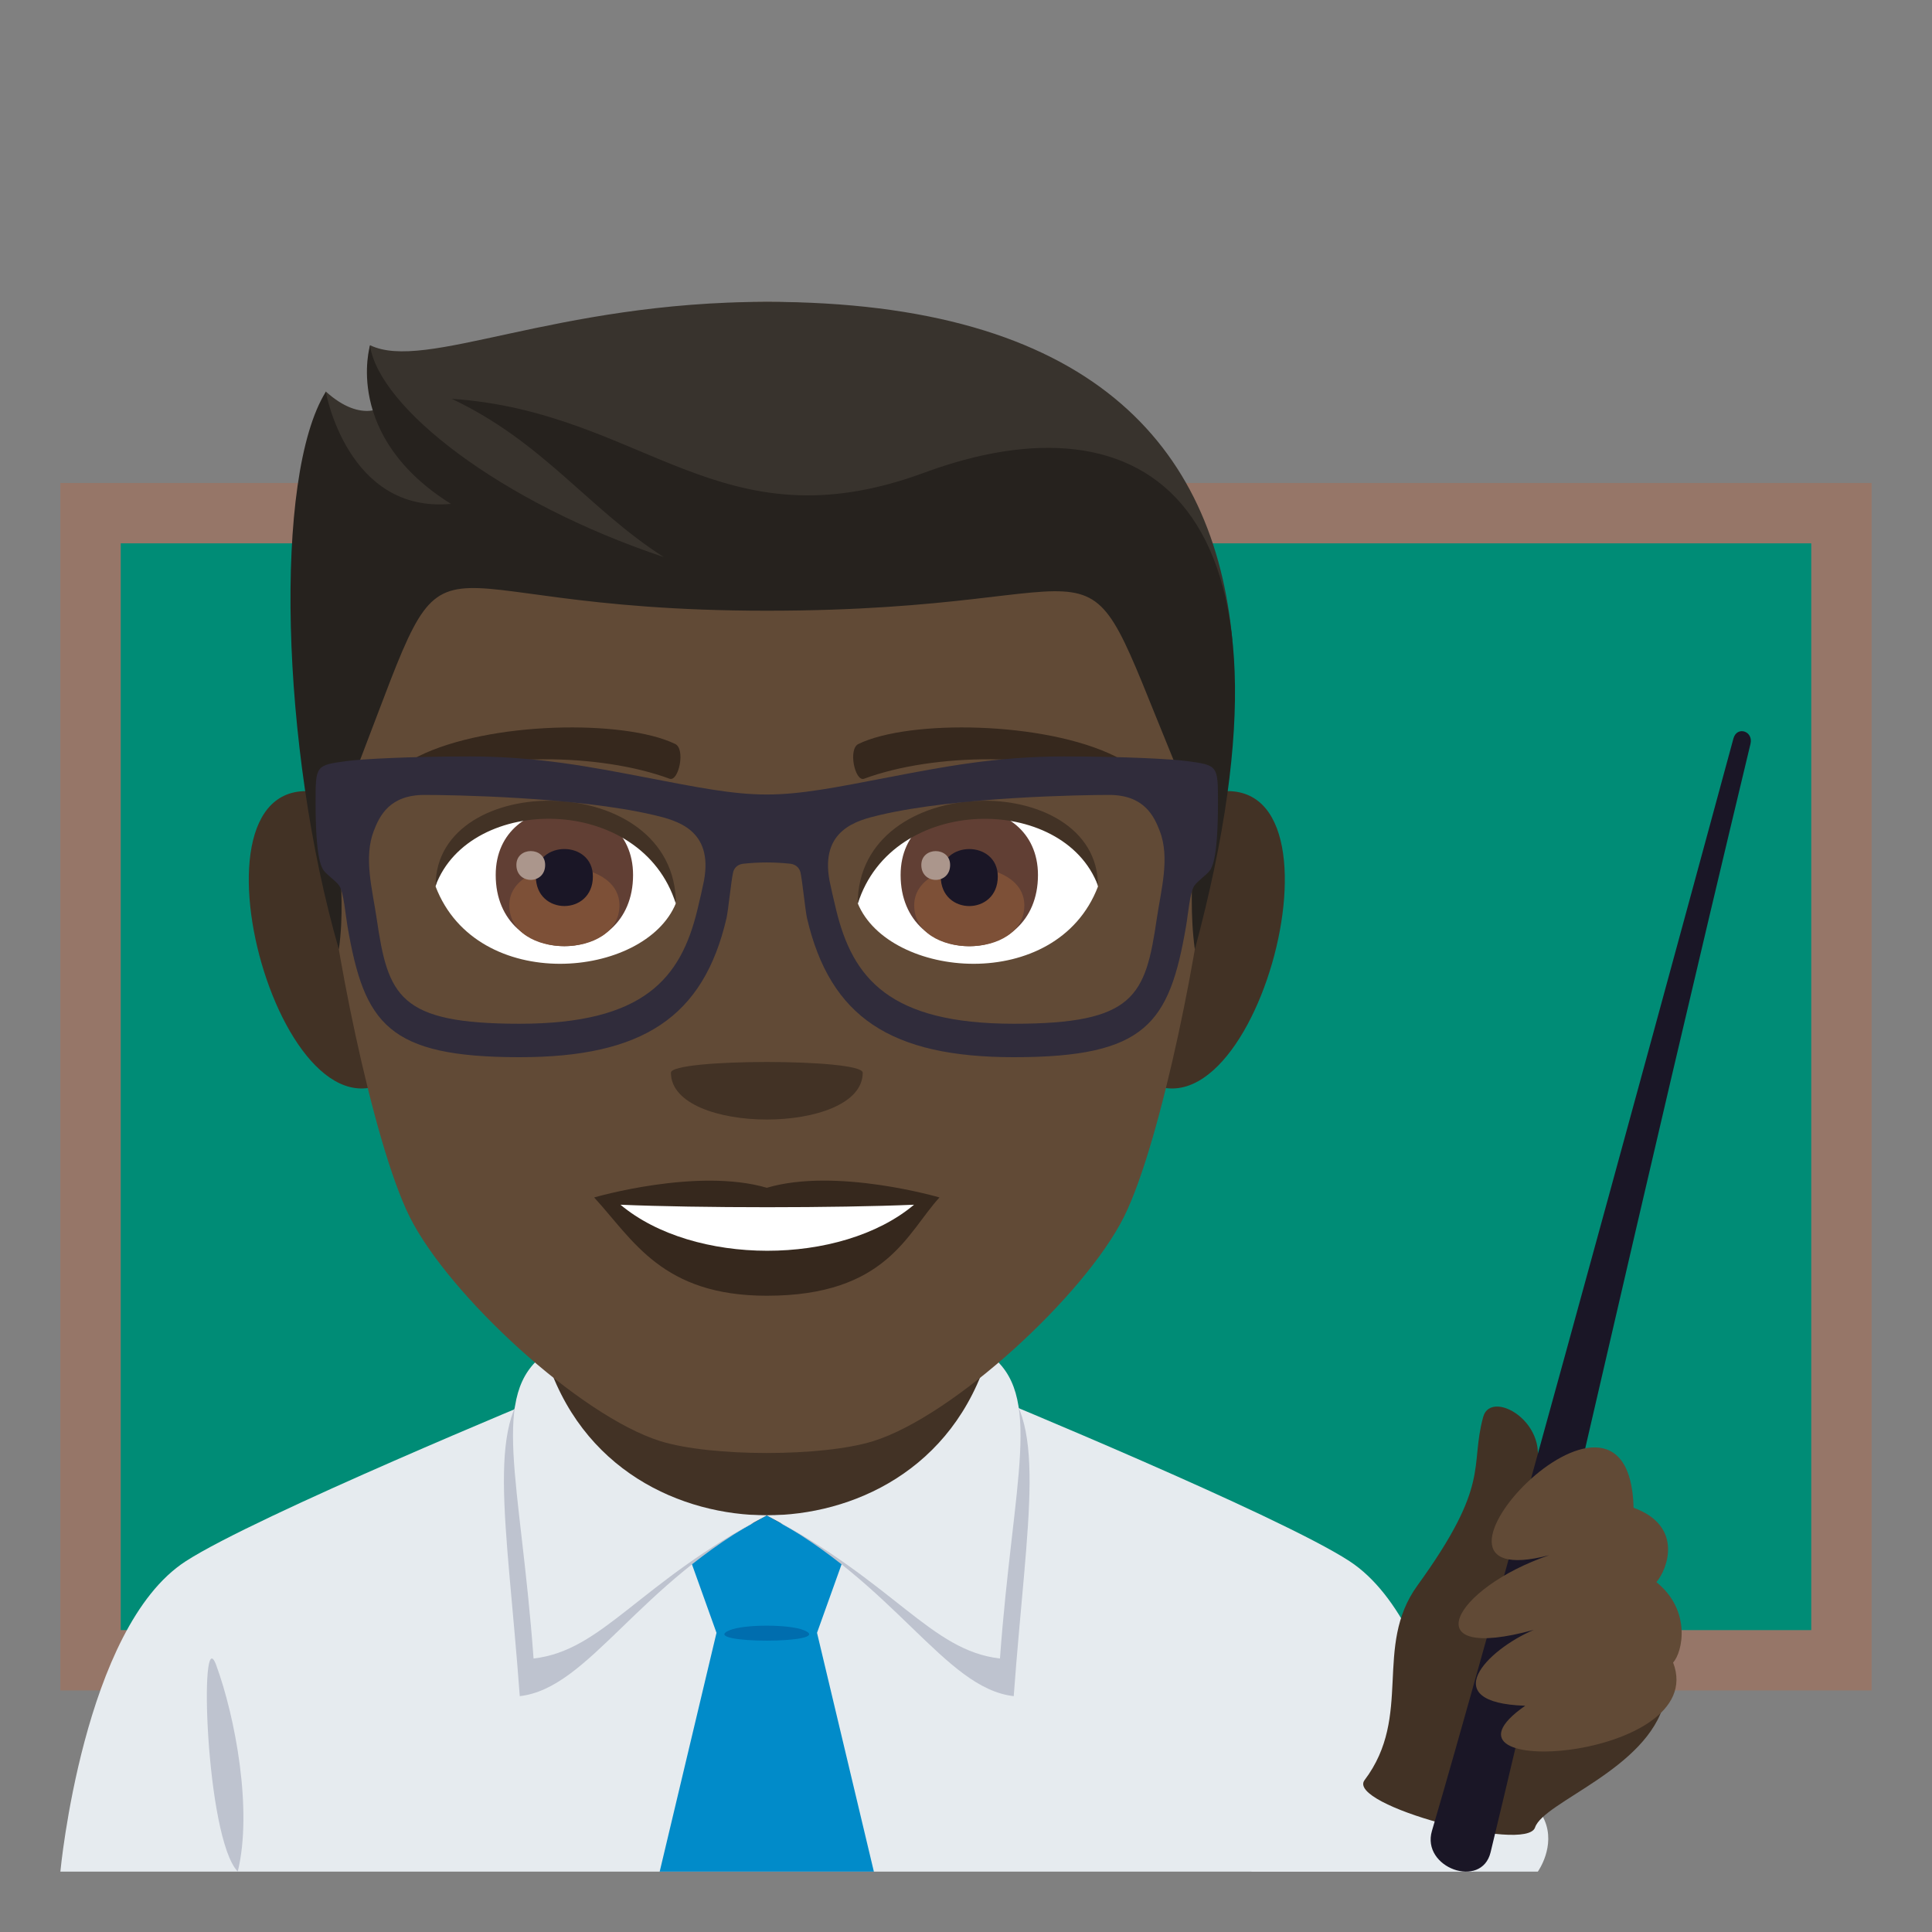 <?xml version="1.0" encoding="utf-8"?>
<!-- Generator: Adobe Illustrator 19.0.0, SVG Export Plug-In . SVG Version: 6.00 Build 0)  -->
<svg version="1.1" id="Layer_1" xmlns="http://www.w3.org/2000/svg" xmlns:xlink="http://www.w3.org/1999/xlink" x="0px" y="0px"
	 width="64px" height="64px" viewBox="0 0 64 64" enable-background="new 0 0 64 64" xml:space="preserve">
<rect x="0" y="0" width="64" height="64" fill="#808080" stroke="none"/>
<rect x="2" y="15.999" fill="#967668" width="60" height="40"/>
<rect x="4" y="17.999" fill="#008C76" width="56" height="36"/>
<path fill="#E6EBEF" d="M6.15,51.72c2.34-1.516,12.055-5.52,12.055-5.52h14.467c0,0,9.706,3.995,12.032,5.516
	c3.385,2.208,4.097,10.283,4.097,10.283H2C2,61.999,2.755,53.917,6.15,51.72"/>
<rect x="18.018" y="40.67" fill="#423225" width="14.766" height="9.8"/>
<path fill="#BEC3CF" d="M7.876,61.999c0.499-2.037-0.087-5.133-0.712-6.834C6.586,53.576,6.805,60.879,7.876,61.999"/>
<polygon fill="#018BC9" points="28.948,61.999 27.065,54.089 27.944,51.636 25.4,50.197 22.856,51.636 23.735,54.089 21.853,61.999 
	"/>
<path fill="#006DAE" d="M26.631,54.003c-0.486-0.201-1.975-0.201-2.461,0C23.052,54.464,27.749,54.464,26.631,54.003z"/>
<path fill="#BEC3CF" d="M25.4,50.197c-2.81,0-6.35-0.739-7.519-4.627c-1.843,1.337-1.104,4.627-0.663,10.617
	C19.521,55.925,21.149,52.433,25.4,50.197z"/>
<path fill="#E6EBEF" d="M25.4,50.197c-2.81,0-6.173-1.464-7.345-5.352c-1.843,1.336-0.818,4.104-0.38,10.095
	C19.978,54.677,21.149,52.433,25.4,50.197z"/>
<path fill="#BEC3CF" d="M25.4,50.197c2.809,0,6.35-0.739,7.518-4.627c1.843,1.337,1.104,4.627,0.663,10.617
	C31.28,55.925,29.651,52.433,25.4,50.197z"/>
<path fill="#E6EBEF" d="M25.4,50.197c2.809,0,6.173-1.464,7.345-5.352c1.843,1.336,0.818,4.104,0.38,10.095
	C30.823,54.677,29.651,52.433,25.4,50.197z"/>
<path fill="#423225" d="M10.582,26.248c-4.956-0.894-1.085,12.963,2.795,9.141C15.173,33.618,12.899,26.667,10.582,26.248z"/>
<path fill="#423225" d="M40.222,26.248c-2.317,0.419-4.592,7.369-2.793,9.141C41.309,39.211,45.175,25.355,40.222,26.248z"/>
<path fill="#614A36" d="M25.402,10c-10.248,0-15.186,7.753-14.566,18.532c0.124,2.169,1.468,9.243,2.737,11.781
	c1.299,2.596,5.644,6.599,8.307,7.428c1.681,0.522,5.362,0.522,7.043,0c2.663-0.829,7.008-4.832,8.308-7.428
	c1.27-2.538,2.614-9.612,2.737-11.781C40.587,17.753,35.649,10,25.402,10z"/>
<path fill="#36281D" d="M25.402,39.347c-2.306-0.678-5.72,0.32-5.72,0.32c1.3,1.417,2.253,3.256,5.72,3.256
	c3.971,0,4.645-2.087,5.72-3.256C31.122,39.667,27.704,38.665,25.402,39.347z"/>
<path fill="#FFFFFF" d="M20.554,39.908c2.416,2.027,7.296,2.04,9.725,0C27.704,40.018,23.147,40.019,20.554,39.908z"/>
<path fill="#423225" d="M28.579,35.535c0,2.068-6.354,2.068-6.354,0C22.225,35.061,28.579,35.061,28.579,35.535z"/>
<path fill="#38332D" d="M25.402,9.999c-7.051,0-11.309,2.329-13.146,1.435c0,0-0.2,1.202,0.52,1.985c0,0-0.76,0.657-1.985-0.451
	c-1.168,3.793,2.298,5.99,14.611,5.99c12.313,0,9.37-2.998,15.424,2.268C40.231,14.736,36.108,9.999,25.402,9.999z"/>
<path fill="#26221E" d="M30.615,15.659c-6.779,2.502-9.257-2.013-15.652-2.448c3.042,1.436,4.526,3.646,7.025,5.243
	c-5.438-1.821-9.427-4.951-9.731-7.008c0,0-0.907,3.002,2.682,5.246c-3.431,0.317-4.147-3.712-4.147-3.712
	c-1.736,2.791-1.496,11.792,0.434,18.471c0.321-2.384-0.411-3.369,0.69-6.241c3.298-8.584,1.175-4.979,13.487-4.979
	c12.312,0,10.089-3.287,13.486,4.979c1.014,2.464,0.369,3.857,0.692,6.241C43.629,16.39,37.808,13.003,30.615,15.659z"/>
<path fill="#FFFFFF" d="M36.372,29.367c-1.369,3.584-6.94,3.059-7.96,0.551C29.187,25.887,35.621,25.542,36.372,29.367z"/>
<path fill="#FFFFFF" d="M14.43,29.367c1.37,3.584,6.942,3.059,7.961,0.551C21.615,25.886,15.184,25.541,14.43,29.367z"/>
<path fill="#36281D" d="M36.941,25.052c-2.345-1.163-6.828-1.22-8.499-0.409c-0.358,0.157-0.122,1.26,0.18,1.154
	c2.329-0.862,6.083-0.883,8.264,0.075C37.175,25.995,37.297,25.215,36.941,25.052z"/>
<path fill="#36281D" d="M13.863,25.052c2.343-1.163,6.826-1.22,8.499-0.409c0.356,0.157,0.121,1.26-0.18,1.154
	c-2.333-0.862-6.084-0.883-8.266,0.075C13.628,25.995,13.508,25.215,13.863,25.052z"/>
<path fill="#613F34" d="M29.834,28.985c0,3.145,4.55,3.145,4.55,0C34.384,26.065,29.834,26.065,29.834,28.985z"/>
<path fill="#7D5037" d="M30.284,29.992c0,1.804,3.649,1.804,3.649,0C33.934,28.317,30.284,28.317,30.284,29.992z"/>
<path fill="#1A1626" d="M31.164,29.035c0,1.306,1.889,1.306,1.889,0C33.053,27.823,31.164,27.823,31.164,29.035z"/>
<path fill="#AB968C" d="M30.52,28.654c0,0.658,0.954,0.658,0.954,0C31.474,28.041,30.52,28.041,30.52,28.654z"/>
<path fill="#613F34" d="M16.421,28.984c0,3.145,4.55,3.145,4.55,0C20.971,26.064,16.421,26.064,16.421,28.984z"/>
<path fill="#7D5037" d="M16.871,29.99c0,1.804,3.649,1.804,3.649,0C20.521,28.316,16.871,28.316,16.871,29.99z"/>
<path fill="#1A1626" d="M17.751,29.034c0,1.306,1.889,1.306,1.889,0C19.64,27.822,17.751,27.822,17.751,29.034z"/>
<path fill="#AB968C" d="M17.106,28.652c0,0.66,0.953,0.66,0.953,0C18.06,28.04,17.106,28.04,17.106,28.652z"/>
<path fill="#423225" d="M36.372,29.339c0-3.849-7.96-3.849-7.96,0.609C29.549,26.291,35.235,26.291,36.372,29.339z"/>
<path fill="#423225" d="M14.43,29.339c0-3.849,7.961-3.849,7.961,0.608C21.255,26.289,15.567,26.289,14.43,29.339z"/>
<path fill="#302C3B" d="M39.314,25.211c-0.513-0.069-2.124-0.153-4.077-0.153c-2.24,0-4.028,0.351-5.788,0.688
	c-1.748,0.336-2.911,0.573-4.049,0.573c-1.139,0-2.301-0.237-4.049-0.573c-1.761-0.337-3.548-0.688-5.788-0.688
	c-1.953,0-3.565,0.084-4.079,0.153c-1.03,0.14-1.03,0.14-1.03,1.384c0,1.82,0.191,2.136,0.272,2.245
	c0.109,0.147,0.416,0.351,0.516,0.507c0.146,0.228,0.199,0.931,0.269,1.338c0.556,3.22,1.323,4.336,5.702,4.336
	c4.079,0,6.087-1.325,6.852-4.6c0.058-0.245,0.16-1.29,0.223-1.533c0.024-0.096,0.104-0.241,0.317-0.274
	c0.282-0.03,0.539-0.044,0.795-0.044c0.256,0,0.512,0.014,0.795,0.044c0.212,0.033,0.293,0.179,0.319,0.274
	c0.061,0.243,0.163,1.288,0.221,1.533c0.766,3.274,2.774,4.6,6.853,4.6c4.379,0,5.147-1.116,5.701-4.336
	c0.071-0.407,0.124-1.11,0.271-1.338c0.1-0.156,0.405-0.359,0.516-0.507c0.08-0.109,0.271-0.425,0.271-2.245
	C40.347,25.351,40.347,25.351,39.314,25.211z M23.32,29.174c-0.054,0.264-0.122,0.57-0.217,0.96
	c-0.548,2.27-1.761,3.779-5.891,3.779c-4.001,0-4.357-0.914-4.734-3.481c-0.139-0.957-0.44-2.017-0.096-2.908
	c0.191-0.495,0.521-1.191,1.679-1.191c0.846,0,5.027,0.061,7.601,0.667C22.413,27.177,23.634,27.486,23.32,29.174z M38.32,30.432
	c-0.376,2.567-0.731,3.481-4.732,3.481c-4.131,0-5.343-1.51-5.891-3.779c-0.095-0.39-0.163-0.696-0.218-0.96
	c-0.313-1.688,0.908-1.997,1.659-2.174c2.573-0.606,6.755-0.667,7.601-0.667c1.157,0,1.487,0.695,1.678,1.191
	C38.763,28.415,38.461,29.475,38.32,30.432z"/>
<path fill="#E6EBEF" d="M50.943,61.999h-9.494c0,0,2.467-3.709,4-3.65C53.352,58.648,50.943,61.999,50.943,61.999z"/>
<path fill="#423225" d="M49.131,46.943c0.276-1.021,2.531,0.359,1.584,2.049c-0.383,0.682,4.741,6.136,4.425,7.381
	c-0.567,2.24-4.003,3.31-4.29,4.165c-0.287,0.854-6.269-0.745-5.647-1.569c1.612-2.136,0.281-4.418,1.751-6.447
	C49.408,49.132,48.678,48.615,49.131,46.943z"/>
<path fill="#1A1626" d="M57.987,24.641c0.102-0.425-0.45-0.601-0.565-0.177c-3.199,11.794-8.326,30.554-9.987,36.186
	c-0.36,1.221,1.643,1.945,1.943,0.709C51.526,52.452,54.242,40.247,57.987,24.641z"/>
<path fill="#614A36" d="M54.115,49.947c1.67,0.606,1.117,2.049,0.755,2.463c1.168,0.94,0.869,2.323,0.554,2.663
	c1.249,3.254-8.498,3.936-4.899,1.432c-2.969-0.096-1.285-1.849,0.288-2.515c-4.009,1.105-2.704-1.377,0.509-2.473
	C45.813,52.966,53.971,44.142,54.115,49.947z"/>
</svg>
